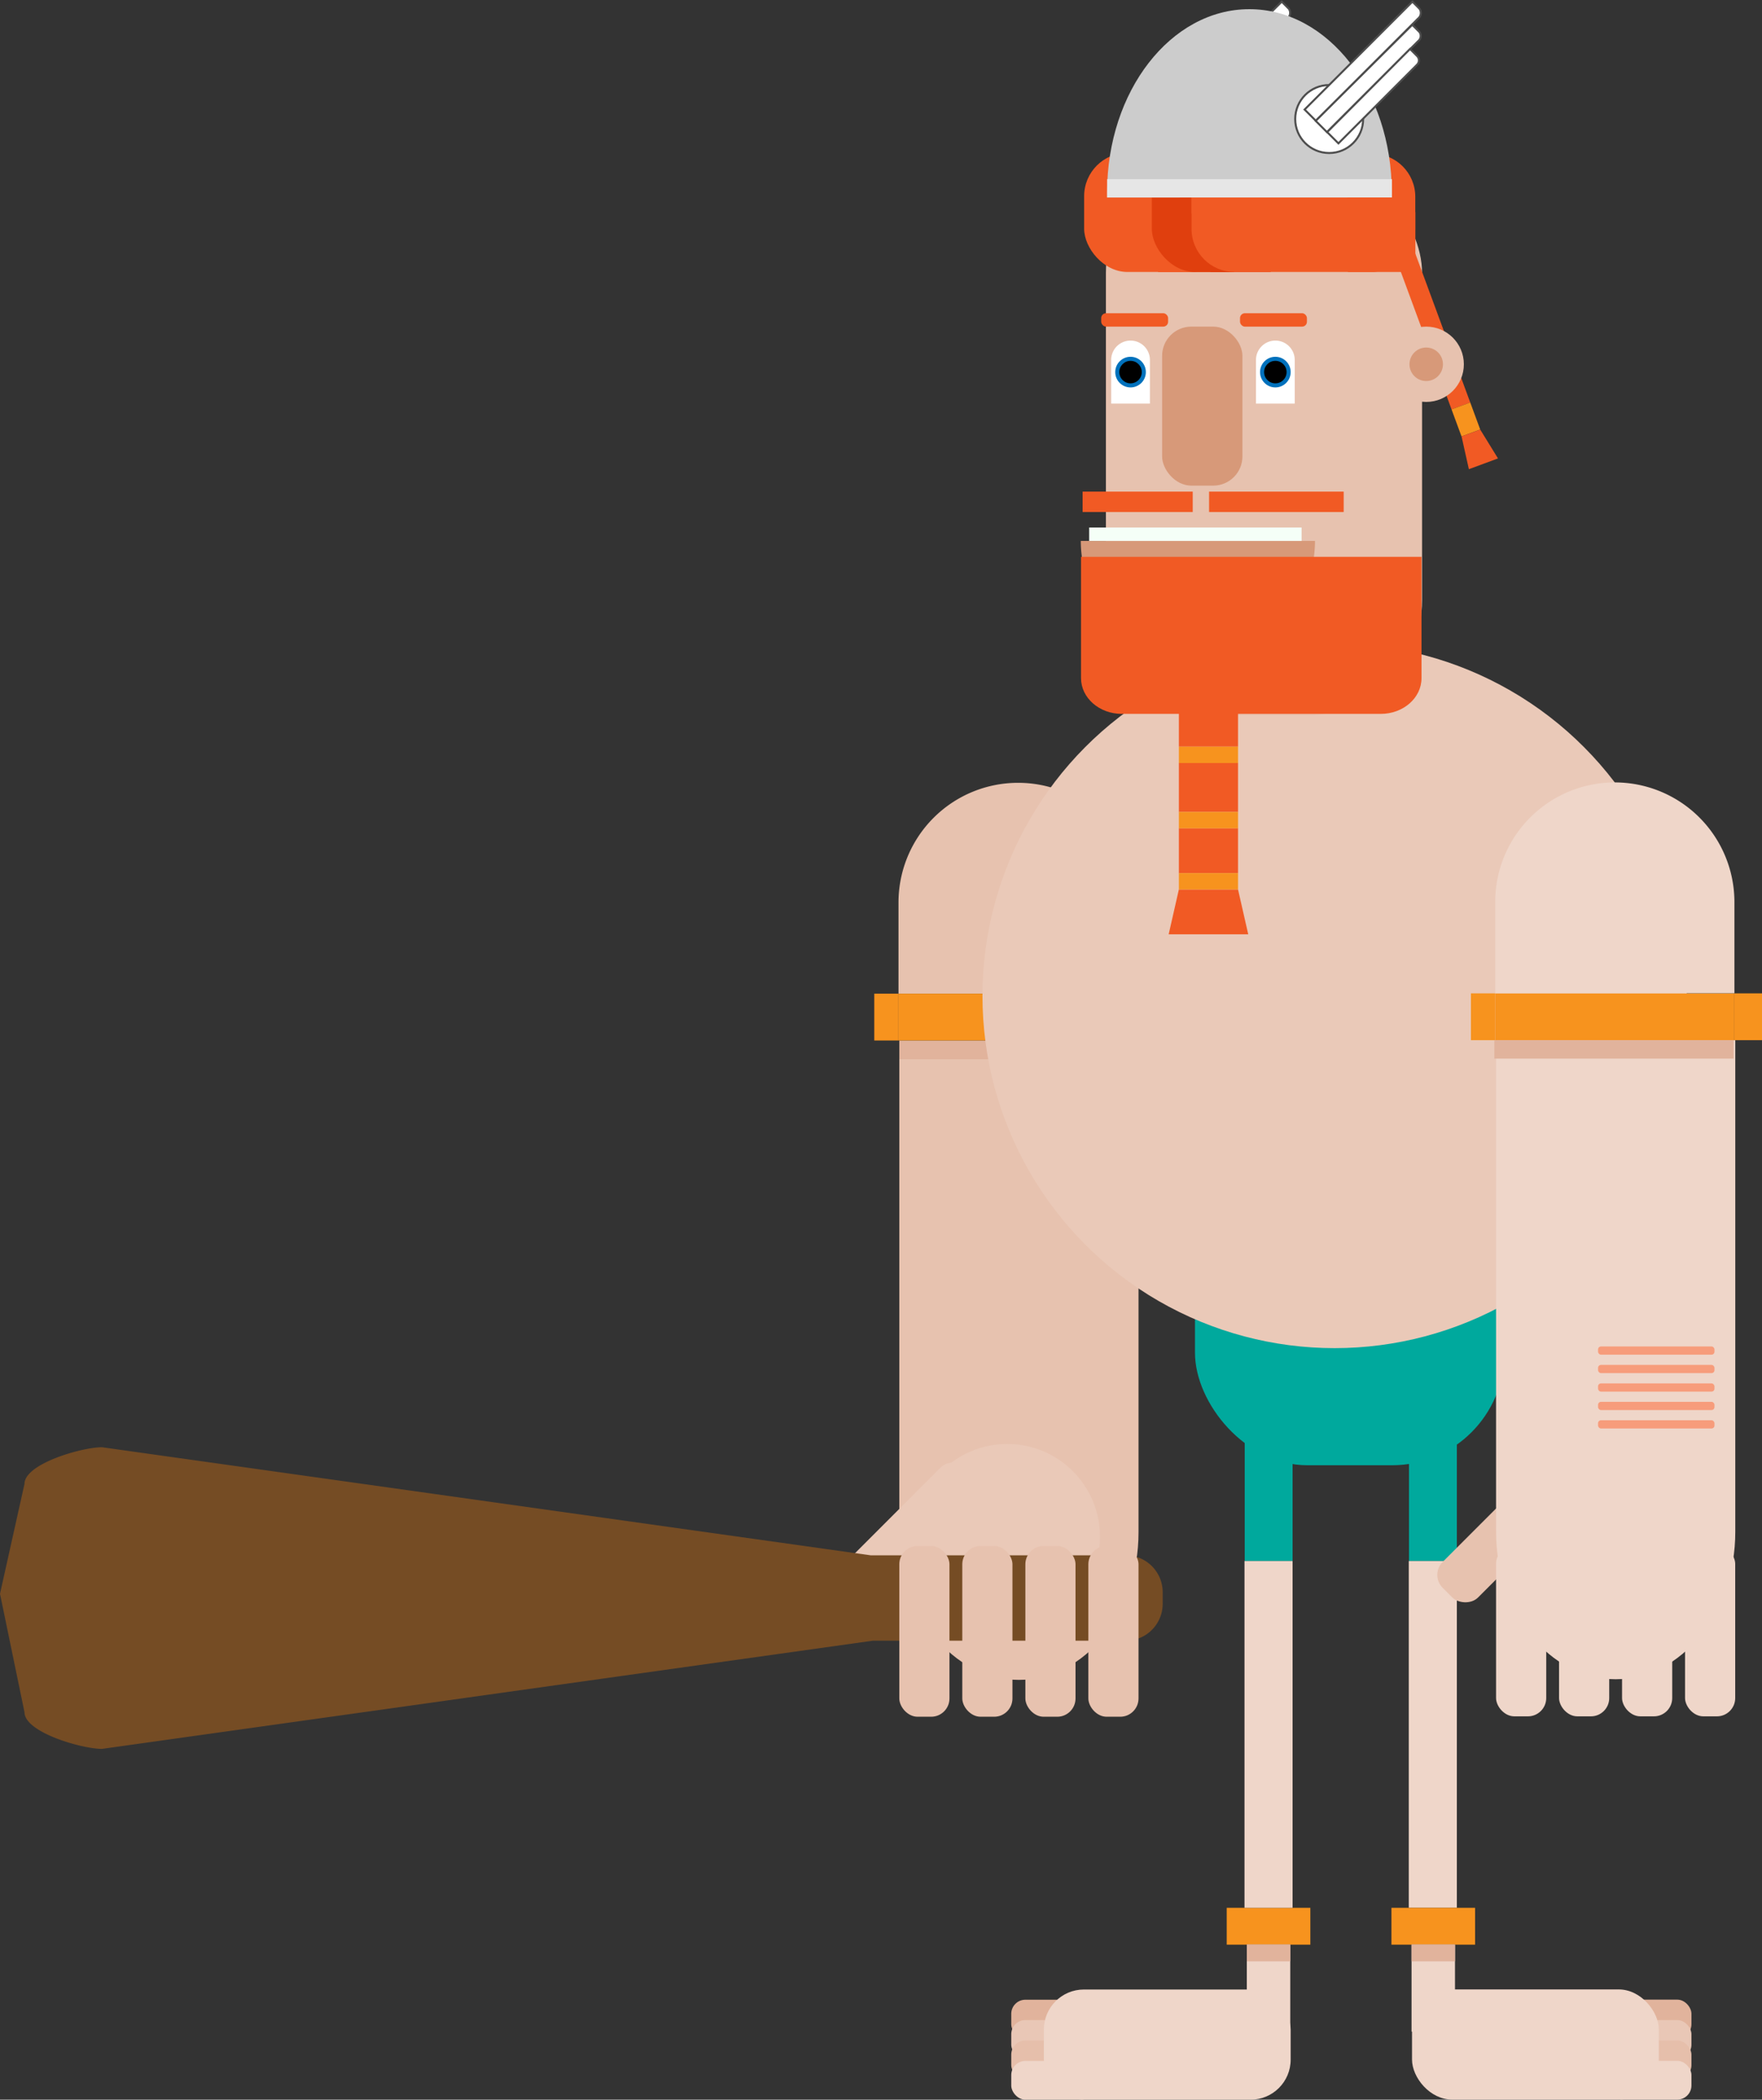 <svg xmlns="http://www.w3.org/2000/svg" viewBox="0 0 220.97 263.18"><rect x="0" y="0" width="220.97" height="263.18" fill="#333333" stroke="none"/><defs><style>.cls-1{fill:#f7931e;}.cls-2{fill:#efd6c9;}.cls-3{fill:#e1b39c;}.cls-4{fill:#00a99d;}.cls-5{fill:#e9c7b6;}.cls-6{fill:#e6bfab;}.cls-7{fill:#e7c2af;}.cls-8{fill:#eac9b8;}.cls-9{fill:#754c24;}.cls-10{fill:#f79c7b;}.cls-11{fill:#d79979;}.cls-12{fill:#f5fff7;}.cls-13{fill:#f15a24;}.cls-14{fill:#e03f0e;}.cls-15,.cls-16,.cls-19{fill:#fff;}.cls-15{stroke:#4d4d4d;stroke-width:0.25px;}.cls-15,.cls-16{stroke-miterlimit:10;}.cls-16{stroke:#000;}.cls-17{fill:#ccc;}.cls-18{fill:#e6e6e6;}.cls-20{fill:#0071bc;}</style></defs><title>char2</title><g id="Layer_2" data-name="Layer 2"><g id="Layer_1-2" data-name="Layer 1"><rect class="cls-1" x="153.84" y="239.13" width="10.49" height="4.62"/><rect class="cls-2" x="156.36" y="243.74" width="5.45" height="10.91"/><rect class="cls-3" x="156.36" y="243.74" width="5.45" height="2.1"/><path class="cls-4" d="M162.1,179.07a3,3,0,0,0-6,0v16.59h6Z"/><rect class="cls-2" x="156.07" y="195.66" width="6.03" height="43.47"/><rect class="cls-3" x="126.82" y="250.65" width="10.49" height="4.86" rx="1.77" ry="1.77"/><rect class="cls-5" x="126.82" y="253.2" width="10.49" height="4.86" rx="1.77" ry="1.77"/><rect class="cls-6" x="126.82" y="255.76" width="10.49" height="4.86" rx="1.77" ry="1.77"/><rect class="cls-2" x="130.91" y="249.37" width="30.95" height="13.81" rx="5.02" ry="5.02"/><rect class="cls-2" x="126.82" y="258.32" width="10.49" height="4.86" rx="1.77" ry="1.77"/><path class="cls-4" d="M182.7,179.07a3,3,0,0,0-6,0v16.59h6Z"/><rect class="cls-2" x="176.67" y="195.66" width="6.03" height="43.47"/><rect class="cls-1" x="174.5" y="239.13" width="10.49" height="4.62"/><rect class="cls-2" x="177.02" y="243.74" width="5.45" height="10.91"/><rect class="cls-3" x="177.02" y="243.74" width="5.45" height="2.1"/><rect class="cls-3" x="201.64" y="250.65" width="10.49" height="4.86" rx="1.77" ry="1.77" transform="translate(413.76 506.15) rotate(180)"/><rect class="cls-5" x="201.64" y="253.2" width="10.49" height="4.86" rx="1.77" ry="1.77" transform="translate(413.76 511.26) rotate(-180)"/><rect class="cls-6" x="201.64" y="255.76" width="10.49" height="4.86" rx="1.77" ry="1.77" transform="translate(413.76 516.38) rotate(180)"/><rect class="cls-2" x="177.09" y="249.37" width="30.95" height="13.81" rx="5.02" ry="5.02" transform="translate(385.12 512.54) rotate(180)"/><rect class="cls-2" x="201.64" y="258.32" width="10.49" height="4.86" rx="1.77" ry="1.77" transform="translate(413.76 521.49) rotate(-180)"/><path class="cls-7" d="M112.78,192.08c0,10.17,6.75,18.48,15,18.48h0c8.25,0,15-8.32,15-18.48V130.43h-30Z"/><circle class="cls-8" cx="126.31" cy="192.63" r="11.64"/><rect class="cls-8" x="103.55" y="188.96" width="21.4" height="6.29" rx="2.29" ry="2.29" transform="translate(-102.37 137.05) rotate(-45)"/><path class="cls-9" d="M141.17,205.65H109.46L12.79,219.21c-2.53,0-9.72-2.07-9.72-4.6L0,199.77,3.07,186c0-2.53,7.19-4.6,9.72-4.6l96.42,13.55h32a4.62,4.62,0,0,1,4.6,4.6V201A4.62,4.62,0,0,1,141.17,205.65Z"/><rect class="cls-7" x="112.78" y="193.78" width="6.29" height="21.4" rx="2.29" ry="2.29"/><rect class="cls-7" x="120.68" y="193.78" width="6.29" height="21.4" rx="2.29" ry="2.29"/><rect class="cls-7" x="128.59" y="193.78" width="6.29" height="21.4" rx="2.29" ry="2.29"/><rect class="cls-7" x="136.49" y="193.78" width="6.29" height="21.4" rx="2.29" ry="2.29"/><path class="cls-7" d="M142.68,113.12a15,15,0,0,0-15-15h0a15,15,0,0,0-15,15v11.43h30Z"/><rect class="cls-1" x="112.68" y="124.55" width="30" height="5.87"/><rect class="cls-1" x="109.64" y="124.55" width="3.04" height="5.87"/><rect class="cls-1" x="142.67" y="124.55" width="3.04" height="5.87"/><rect class="cls-3" x="112.79" y="130.45" width="30" height="2.31"/><rect class="cls-4" x="149.86" y="144.85" width="38.81" height="38.81" rx="14.11" ry="14.11"/><circle class="cls-8" cx="167.37" cy="124.82" r="44.16"/><rect class="cls-7" x="178.39" y="188.91" width="21.4" height="6.29" rx="2.29" ry="2.29" transform="translate(-80.42 189.96) rotate(-45)"/><rect class="cls-2" x="187.62" y="193.73" width="6.29" height="21.4" rx="2.29" ry="2.29"/><rect class="cls-2" x="195.52" y="193.73" width="6.29" height="21.4" rx="2.29" ry="2.29"/><rect class="cls-2" x="203.42" y="193.73" width="6.29" height="21.4" rx="2.29" ry="2.29"/><rect class="cls-2" x="211.32" y="193.73" width="6.29" height="21.4" rx="2.29" ry="2.29"/><path class="cls-2" d="M187.62,192c0,10.17,6.75,18.48,15,18.48h0c8.25,0,15-8.32,15-18.48V130.38h-30Z"/><rect class="cls-1" x="184.47" y="124.51" width="3.04" height="5.87"/><rect class="cls-1" x="217.51" y="124.51" width="3.46" height="5.87"/><rect class="cls-1" x="187.51" y="124.51" width="30" height="5.87"/><rect class="cls-3" x="187.41" y="130.38" width="30" height="2.31"/><rect class="cls-10" x="200.41" y="168.77" width="14.6" height="1.03" rx="0.37" ry="0.37"/><rect class="cls-10" x="200.41" y="171.08" width="14.6" height="1.03" rx="0.37" ry="0.37"/><rect class="cls-10" x="200.41" y="173.4" width="14.6" height="1.03" rx="0.37" ry="0.37"/><rect class="cls-10" x="200.41" y="175.71" width="14.6" height="1.03" rx="0.37" ry="0.37"/><rect class="cls-10" x="200.41" y="178.02" width="14.6" height="1.03" rx="0.37" ry="0.37"/><path class="cls-2" d="M217.51,113.07a15,15,0,0,0-15-15h0a15,15,0,0,0-15,15v11.43h30Z"/><rect class="cls-7" x="138.69" y="19.8" width="39.65" height="69.86" rx="14.42" ry="14.42"/><rect class="cls-11" x="145.74" y="40.94" width="10.07" height="19.93" rx="3.66" ry="3.66"/><path class="cls-11" d="M150.23,82.48a14.68,14.68,0,0,0,14.68-14.68H135.54A14.68,14.68,0,0,0,150.23,82.48Z"/><rect class="cls-12" x="136.59" y="66.12" width="26.64" height="1.68"/><rect class="cls-13" x="135.96" y="19.16" width="18.79" height="14.93" rx="5.43" ry="5.43"/><rect class="cls-13" x="145.24" y="29.44" width="9.51" height="4.66"/><rect class="cls-14" x="144.45" y="19.16" width="14.91" height="14.93" rx="5.42" ry="5.42"/><rect class="cls-14" x="144.45" y="19.16" width="7.55" height="4.5"/><rect class="cls-14" x="151.81" y="29.59" width="7.55" height="4.5"/><rect class="cls-13" x="156.06" y="12.65" width="14.82" height="28.06" rx="5.39" ry="5.39" transform="translate(136.78 190.15) rotate(-90)"/><rect class="cls-13" x="169.52" y="26.11" width="7.5" height="8.46" transform="translate(142.93 203.61) rotate(-90)"/><rect class="cls-13" x="149.91" y="18.79" width="7.5" height="8.46" transform="translate(130.64 176.69) rotate(-90)"/><rect class="cls-13" x="155.51" y="39.26" width="8.39" height="1.68" rx="0.61" ry="0.61"/><rect class="cls-13" x="138.1" y="39.26" width="8.39" height="1.68" rx="0.61" ry="0.61"/><rect class="cls-13" x="178.31" y="30.43" width="2.5" height="21.11" transform="translate(-3.09 64.68) rotate(-20.25)"/><rect class="cls-1" x="182.59" y="50.77" width="2.5" height="3.61" transform="translate(-6.84 66.88) rotate(-20.25)"/><polygon class="cls-13" points="187.86 57.46 184.21 58.81 183.29 54.7 185.63 53.84 187.86 57.46"/><circle class="cls-7" cx="178.86" cy="45.66" r="4.72"/><circle class="cls-11" cx="178.86" cy="45.66" r="2.1"/><path class="cls-15" d="M147.22,13.73l.82.82.07.07.52.52.71-.71.1-.1,12-12a.9.9,0,0,0,.19-1.23l-.89-.89Z"/><path class="cls-16" d="M148.64,15.15l.82.82.07.07.52.52.63-.63.09-.09L161.46,5.15A.83.83,0,0,0,161.57,4l-.89-.89Z"/><path class="cls-16" d="M150.06,16.56l.82.82.07.07.52.52.54-.54.08-.08,9.25-9.25a.76.76,0,0,0,0-1.07l-.89-.89Z"/><path class="cls-17" d="M174.54,24.75c0-.22,0-.44,0-.66,0-12.67-8-22.94-17.86-22.94S138.84,11.43,138.84,24.1c0,.22,0,.44,0,.66Z"/><rect class="cls-18" x="138.84" y="22.46" width="35.72" height="2.29"/><circle class="cls-15" cx="166.69" cy="14.92" r="4.26"/><path class="cls-15" d="M163.61,13.73l.82.82.07.07.52.52.71-.71.1-.1,12-12a.9.9,0,0,0,.19-1.23l-.89-.89Z"/><path class="cls-15" d="M165,15.15l.82.82.07.07.52.52.63-.63.09-.09L177.85,5.15A.83.83,0,0,0,178,4l-.89-.89Z"/><path class="cls-15" d="M166.44,16.56l.82.82.07.07.52.52.54-.54.08-.08,9.25-9.25a.76.76,0,0,0,0-1.07l-.89-.89Z"/><path class="cls-13" d="M135.57,69.8V85c0,2.47,2.29,4.48,5.11,4.48h32.48c2.82,0,5.11-2,5.11-4.48V69.8Z"/><rect class="cls-13" x="147.84" y="88.21" width="7.42" height="5.37"/><rect class="cls-13" x="147.84" y="103.81" width="7.42" height="5.63"/><polygon class="cls-13" points="146.56 117.11 156.54 117.11 155.26 111.49 147.84 111.49 146.56 117.11"/><rect class="cls-13" x="147.84" y="95.63" width="7.42" height="6.14"/><rect class="cls-1" x="147.84" y="93.59" width="7.42" height="2.05"/><rect class="cls-1" x="147.84" y="101.77" width="7.42" height="2.05"/><rect class="cls-1" x="147.84" y="109.44" width="7.42" height="2.05"/><path class="cls-19" d="M162.37,50.59V45.12a2.43,2.43,0,0,0-4.86,0v5.47Z"/><circle class="cls-20" cx="159.94" cy="46.64" r="1.92"/><circle cx="159.94" cy="46.64" r="1.41"/><path class="cls-19" d="M144.21,50.59V45.12a2.43,2.43,0,0,0-4.86,0v5.47Z"/><circle class="cls-20" cx="141.78" cy="46.64" r="1.92"/><circle cx="141.78" cy="46.64" r="1.41"/><rect class="cls-13" x="151.63" y="61.62" width="16.88" height="2.56"/><rect class="cls-13" x="135.77" y="61.62" width="13.81" height="2.56"/></g></g></svg>
